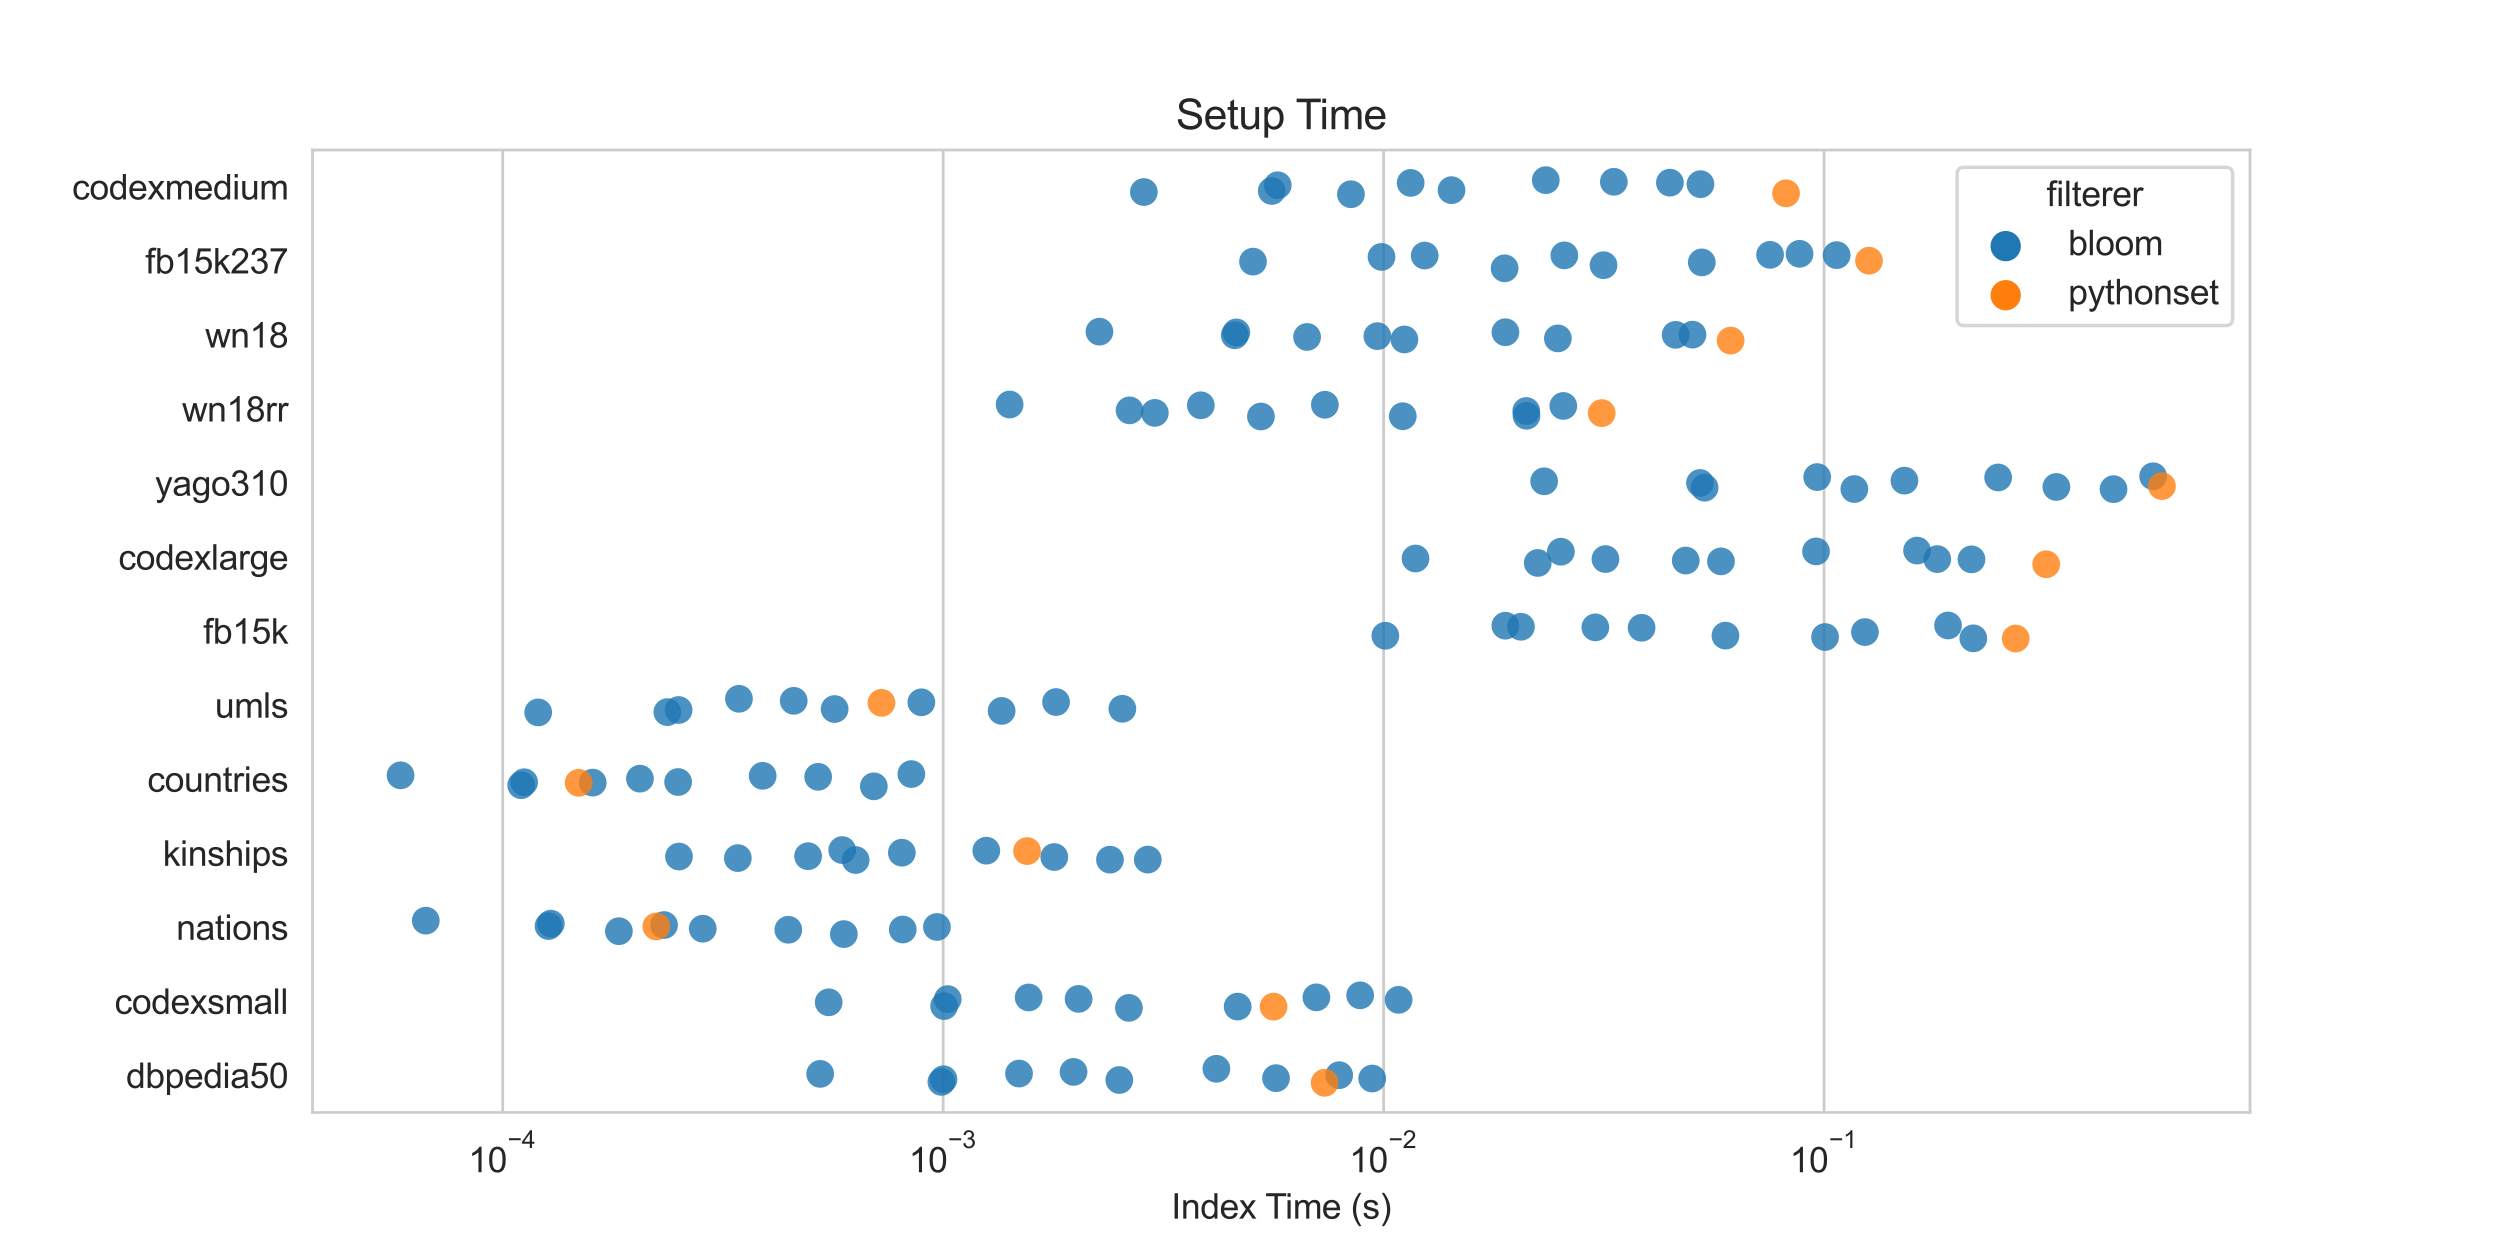 <?xml version="1.0" encoding="utf-8" standalone="no"?>
<!DOCTYPE svg PUBLIC "-//W3C//DTD SVG 1.1//EN"
  "http://www.w3.org/Graphics/SVG/1.1/DTD/svg11.dtd">
<svg height="360pt" version="1.1" viewBox="0 0 720 360" width="720pt" xmlns="http://www.w3.org/2000/svg" xmlns:xlink="http://www.w3.org/1999/xlink">
 <defs>
  <style type="text/css">*{stroke-linecap:butt;stroke-linejoin:round;}</style>
 </defs>
 <g id="figure_1">
  <g id="patch_1">
   <path d="M 0 360 
L 720 360 
L 720 0 
L 0 0 
z
" style="fill:#ffffff;"/>
  </g>
  <g id="axes_1">
   <g id="patch_2">
    <path d="M 90 320.4 
L 648 320.4 
L 648 43.2 
L 90 43.2 
z
" style="fill:#ffffff;"/>
   </g>
   <g id="matplotlib.axis_1">
    <g id="xtick_1">
     <g id="line2d_1">
      <path clip-path="url(#p50ac958150)" d="M 144.777 320.4 
L 144.777 43.2 
" style="fill:none;stroke:#cccccc;stroke-linecap:round;stroke-width:0.8;"/>
     </g>
     <g id="text_1">
      <!-- $\mathdefault{10^{-4}}$ -->
      <g style="fill:#262626;" transform="translate(134.877 337.613)scale(0.1 -0.1)">
       <defs>
        <path d="M 2384 0 
L 1822 0 
L 1822 3584 
Q 1619 3391 1289 3197 
Q 959 3003 697 2906 
L 697 3450 
Q 1169 3672 1522 3987 
Q 1875 4303 2022 4600 
L 2384 4600 
L 2384 0 
z
" id="ArialMT-31" transform="scale(0.016)"/>
        <path d="M 266 2259 
Q 266 3072 433 3567 
Q 600 4063 929 4331 
Q 1259 4600 1759 4600 
Q 2128 4600 2406 4451 
Q 2684 4303 2865 4023 
Q 3047 3744 3150 3342 
Q 3253 2941 3253 2259 
Q 3253 1453 3087 958 
Q 2922 463 2592 192 
Q 2263 -78 1759 -78 
Q 1097 -78 719 397 
Q 266 969 266 2259 
z
M 844 2259 
Q 844 1131 1108 757 
Q 1372 384 1759 384 
Q 2147 384 2411 759 
Q 2675 1134 2675 2259 
Q 2675 3391 2411 3762 
Q 2147 4134 1753 4134 
Q 1366 4134 1134 3806 
Q 844 3388 844 2259 
z
" id="ArialMT-30" transform="scale(0.016)"/>
        <path d="M 3381 1997 
L 356 1997 
L 356 2522 
L 3381 2522 
L 3381 1997 
z
" id="ArialMT-2212" transform="scale(0.016)"/>
        <path d="M 2069 0 
L 2069 1097 
L 81 1097 
L 81 1613 
L 2172 4581 
L 2631 4581 
L 2631 1613 
L 3250 1613 
L 3250 1097 
L 2631 1097 
L 2631 0 
L 2069 0 
z
M 2069 1613 
L 2069 3678 
L 634 1613 
L 2069 1613 
z
" id="ArialMT-34" transform="scale(0.016)"/>
       </defs>
       <use transform="translate(0 0.202)" xlink:href="#ArialMT-31"/>
       <use transform="translate(55.615 0.202)" xlink:href="#ArialMT-30"/>
       <use transform="translate(112.973 69.895)scale(0.7)" xlink:href="#ArialMT-2212"/>
       <use transform="translate(153.852 69.895)scale(0.7)" xlink:href="#ArialMT-34"/>
      </g>
     </g>
    </g>
    <g id="xtick_2">
     <g id="line2d_2">
      <path clip-path="url(#p50ac958150)" d="M 271.63 320.4 
L 271.63 43.2 
" style="fill:none;stroke:#cccccc;stroke-linecap:round;stroke-width:0.8;"/>
     </g>
     <g id="text_2">
      <!-- $\mathdefault{10^{-3}}$ -->
      <g style="fill:#262626;" transform="translate(261.73 337.712)scale(0.1 -0.1)">
       <defs>
        <path d="M 269 1209 
L 831 1284 
Q 928 806 1161 595 
Q 1394 384 1728 384 
Q 2125 384 2398 659 
Q 2672 934 2672 1341 
Q 2672 1728 2419 1979 
Q 2166 2231 1775 2231 
Q 1616 2231 1378 2169 
L 1441 2663 
Q 1497 2656 1531 2656 
Q 1891 2656 2178 2843 
Q 2466 3031 2466 3422 
Q 2466 3731 2256 3934 
Q 2047 4138 1716 4138 
Q 1388 4138 1169 3931 
Q 950 3725 888 3313 
L 325 3413 
Q 428 3978 793 4289 
Q 1159 4600 1703 4600 
Q 2078 4600 2393 4439 
Q 2709 4278 2876 4000 
Q 3044 3722 3044 3409 
Q 3044 3113 2884 2869 
Q 2725 2625 2413 2481 
Q 2819 2388 3044 2092 
Q 3269 1797 3269 1353 
Q 3269 753 2831 336 
Q 2394 -81 1725 -81 
Q 1122 -81 723 278 
Q 325 638 269 1209 
z
" id="ArialMT-33" transform="scale(0.016)"/>
       </defs>
       <use transform="translate(0 0.994)" xlink:href="#ArialMT-31"/>
       <use transform="translate(55.615 0.994)" xlink:href="#ArialMT-30"/>
       <use transform="translate(112.973 70.688)scale(0.7)" xlink:href="#ArialMT-2212"/>
       <use transform="translate(153.852 70.688)scale(0.7)" xlink:href="#ArialMT-33"/>
      </g>
     </g>
    </g>
    <g id="xtick_3">
     <g id="line2d_3">
      <path clip-path="url(#p50ac958150)" d="M 398.484 320.4 
L 398.484 43.2 
" style="fill:none;stroke:#cccccc;stroke-linecap:round;stroke-width:0.8;"/>
     </g>
     <g id="text_3">
      <!-- $\mathdefault{10^{-2}}$ -->
      <g style="fill:#262626;" transform="translate(388.584 337.712)scale(0.1 -0.1)">
       <defs>
        <path d="M 3222 541 
L 3222 0 
L 194 0 
Q 188 203 259 391 
Q 375 700 629 1000 
Q 884 1300 1366 1694 
Q 2113 2306 2375 2664 
Q 2638 3022 2638 3341 
Q 2638 3675 2398 3904 
Q 2159 4134 1775 4134 
Q 1369 4134 1125 3890 
Q 881 3647 878 3216 
L 300 3275 
Q 359 3922 746 4261 
Q 1134 4600 1788 4600 
Q 2447 4600 2831 4234 
Q 3216 3869 3216 3328 
Q 3216 3053 3103 2787 
Q 2991 2522 2730 2228 
Q 2469 1934 1863 1422 
Q 1356 997 1212 845 
Q 1069 694 975 541 
L 3222 541 
z
" id="ArialMT-32" transform="scale(0.016)"/>
       </defs>
       <use transform="translate(0 0.994)" xlink:href="#ArialMT-31"/>
       <use transform="translate(55.615 0.994)" xlink:href="#ArialMT-30"/>
       <use transform="translate(112.973 70.688)scale(0.7)" xlink:href="#ArialMT-2212"/>
       <use transform="translate(153.852 70.688)scale(0.7)" xlink:href="#ArialMT-32"/>
      </g>
     </g>
    </g>
    <g id="xtick_4">
     <g id="line2d_4">
      <path clip-path="url(#p50ac958150)" d="M 525.337 320.4 
L 525.337 43.2 
" style="fill:none;stroke:#cccccc;stroke-linecap:round;stroke-width:0.8;"/>
     </g>
     <g id="text_4">
      <!-- $\mathdefault{10^{-1}}$ -->
      <g style="fill:#262626;" transform="translate(515.437 337.712)scale(0.1 -0.1)">
       <use transform="translate(0 0.994)" xlink:href="#ArialMT-31"/>
       <use transform="translate(55.615 0.994)" xlink:href="#ArialMT-30"/>
       <use transform="translate(112.973 70.688)scale(0.7)" xlink:href="#ArialMT-2212"/>
       <use transform="translate(153.852 70.688)scale(0.7)" xlink:href="#ArialMT-31"/>
      </g>
     </g>
    </g>
    <g id="xtick_5"/>
    <g id="xtick_6"/>
    <g id="xtick_7"/>
    <g id="xtick_8"/>
    <g id="xtick_9"/>
    <g id="xtick_10"/>
    <g id="xtick_11"/>
    <g id="xtick_12"/>
    <g id="xtick_13"/>
    <g id="xtick_14"/>
    <g id="xtick_15"/>
    <g id="xtick_16"/>
    <g id="xtick_17"/>
    <g id="xtick_18"/>
    <g id="xtick_19"/>
    <g id="xtick_20"/>
    <g id="xtick_21"/>
    <g id="xtick_22"/>
    <g id="xtick_23"/>
    <g id="xtick_24"/>
    <g id="xtick_25"/>
    <g id="xtick_26"/>
    <g id="xtick_27"/>
    <g id="xtick_28"/>
    <g id="xtick_29"/>
    <g id="xtick_30"/>
    <g id="xtick_31"/>
    <g id="xtick_32"/>
    <g id="xtick_33"/>
    <g id="xtick_34"/>
    <g id="xtick_35"/>
    <g id="xtick_36"/>
    <g id="xtick_37"/>
    <g id="xtick_38"/>
    <g id="xtick_39"/>
    <g id="xtick_40"/>
    <g id="xtick_41"/>
    <g id="xtick_42"/>
    <g id="text_5">
     <!-- Index Time (s) -->
     <g style="fill:#262626;" transform="translate(337.327 350.98)scale(0.1 -0.1)">
      <defs>
       <path d="M 597 0 
L 597 4581 
L 1203 4581 
L 1203 0 
L 597 0 
z
" id="ArialMT-49" transform="scale(0.016)"/>
       <path d="M 422 0 
L 422 3319 
L 928 3319 
L 928 2847 
Q 1294 3394 1984 3394 
Q 2284 3394 2536 3286 
Q 2788 3178 2913 3003 
Q 3038 2828 3088 2588 
Q 3119 2431 3119 2041 
L 3119 0 
L 2556 0 
L 2556 2019 
Q 2556 2363 2490 2533 
Q 2425 2703 2258 2804 
Q 2091 2906 1866 2906 
Q 1506 2906 1245 2678 
Q 984 2450 984 1813 
L 984 0 
L 422 0 
z
" id="ArialMT-6e" transform="scale(0.016)"/>
       <path d="M 2575 0 
L 2575 419 
Q 2259 -75 1647 -75 
Q 1250 -75 917 144 
Q 584 363 401 755 
Q 219 1147 219 1656 
Q 219 2153 384 2558 
Q 550 2963 881 3178 
Q 1213 3394 1622 3394 
Q 1922 3394 2156 3267 
Q 2391 3141 2538 2938 
L 2538 4581 
L 3097 4581 
L 3097 0 
L 2575 0 
z
M 797 1656 
Q 797 1019 1065 703 
Q 1334 388 1700 388 
Q 2069 388 2326 689 
Q 2584 991 2584 1609 
Q 2584 2291 2321 2609 
Q 2059 2928 1675 2928 
Q 1300 2928 1048 2622 
Q 797 2316 797 1656 
z
" id="ArialMT-64" transform="scale(0.016)"/>
       <path d="M 2694 1069 
L 3275 997 
Q 3138 488 2766 206 
Q 2394 -75 1816 -75 
Q 1088 -75 661 373 
Q 234 822 234 1631 
Q 234 2469 665 2931 
Q 1097 3394 1784 3394 
Q 2450 3394 2872 2941 
Q 3294 2488 3294 1666 
Q 3294 1616 3291 1516 
L 816 1516 
Q 847 969 1125 678 
Q 1403 388 1819 388 
Q 2128 388 2347 550 
Q 2566 713 2694 1069 
z
M 847 1978 
L 2700 1978 
Q 2663 2397 2488 2606 
Q 2219 2931 1791 2931 
Q 1403 2931 1139 2672 
Q 875 2413 847 1978 
z
" id="ArialMT-65" transform="scale(0.016)"/>
       <path d="M 47 0 
L 1259 1725 
L 138 3319 
L 841 3319 
L 1350 2541 
Q 1494 2319 1581 2169 
Q 1719 2375 1834 2534 
L 2394 3319 
L 3066 3319 
L 1919 1756 
L 3153 0 
L 2463 0 
L 1781 1031 
L 1600 1309 
L 728 0 
L 47 0 
z
" id="ArialMT-78" transform="scale(0.016)"/>
       <path id="ArialMT-20" transform="scale(0.016)"/>
       <path d="M 1659 0 
L 1659 4041 
L 150 4041 
L 150 4581 
L 3781 4581 
L 3781 4041 
L 2266 4041 
L 2266 0 
L 1659 0 
z
" id="ArialMT-54" transform="scale(0.016)"/>
       <path d="M 425 3934 
L 425 4581 
L 988 4581 
L 988 3934 
L 425 3934 
z
M 425 0 
L 425 3319 
L 988 3319 
L 988 0 
L 425 0 
z
" id="ArialMT-69" transform="scale(0.016)"/>
       <path d="M 422 0 
L 422 3319 
L 925 3319 
L 925 2853 
Q 1081 3097 1340 3245 
Q 1600 3394 1931 3394 
Q 2300 3394 2536 3241 
Q 2772 3088 2869 2813 
Q 3263 3394 3894 3394 
Q 4388 3394 4653 3120 
Q 4919 2847 4919 2278 
L 4919 0 
L 4359 0 
L 4359 2091 
Q 4359 2428 4304 2576 
Q 4250 2725 4106 2815 
Q 3963 2906 3769 2906 
Q 3419 2906 3187 2673 
Q 2956 2441 2956 1928 
L 2956 0 
L 2394 0 
L 2394 2156 
Q 2394 2531 2256 2718 
Q 2119 2906 1806 2906 
Q 1569 2906 1367 2781 
Q 1166 2656 1075 2415 
Q 984 2175 984 1722 
L 984 0 
L 422 0 
z
" id="ArialMT-6d" transform="scale(0.016)"/>
       <path d="M 1497 -1347 
Q 1031 -759 709 28 
Q 388 816 388 1659 
Q 388 2403 628 3084 
Q 909 3875 1497 4659 
L 1900 4659 
Q 1522 4009 1400 3731 
Q 1209 3300 1100 2831 
Q 966 2247 966 1656 
Q 966 153 1900 -1347 
L 1497 -1347 
z
" id="ArialMT-28" transform="scale(0.016)"/>
       <path d="M 197 991 
L 753 1078 
Q 800 744 1014 566 
Q 1228 388 1613 388 
Q 2000 388 2187 545 
Q 2375 703 2375 916 
Q 2375 1106 2209 1216 
Q 2094 1291 1634 1406 
Q 1016 1563 777 1677 
Q 538 1791 414 1992 
Q 291 2194 291 2438 
Q 291 2659 392 2848 
Q 494 3038 669 3163 
Q 800 3259 1026 3326 
Q 1253 3394 1513 3394 
Q 1903 3394 2198 3281 
Q 2494 3169 2634 2976 
Q 2775 2784 2828 2463 
L 2278 2388 
Q 2241 2644 2061 2787 
Q 1881 2931 1553 2931 
Q 1166 2931 1000 2803 
Q 834 2675 834 2503 
Q 834 2394 903 2306 
Q 972 2216 1119 2156 
Q 1203 2125 1616 2013 
Q 2213 1853 2448 1751 
Q 2684 1650 2818 1456 
Q 2953 1263 2953 975 
Q 2953 694 2789 445 
Q 2625 197 2315 61 
Q 2006 -75 1616 -75 
Q 969 -75 630 194 
Q 291 463 197 991 
z
" id="ArialMT-73" transform="scale(0.016)"/>
       <path d="M 791 -1347 
L 388 -1347 
Q 1322 153 1322 1656 
Q 1322 2244 1188 2822 
Q 1081 3291 891 3722 
Q 769 4003 388 4659 
L 791 4659 
Q 1378 3875 1659 3084 
Q 1900 2403 1900 1659 
Q 1900 816 1576 28 
Q 1253 -759 791 -1347 
z
" id="ArialMT-29" transform="scale(0.016)"/>
      </defs>
      <use xlink:href="#ArialMT-49"/>
      <use x="27.783" xlink:href="#ArialMT-6e"/>
      <use x="83.398" xlink:href="#ArialMT-64"/>
      <use x="139.014" xlink:href="#ArialMT-65"/>
      <use x="194.629" xlink:href="#ArialMT-78"/>
      <use x="244.629" xlink:href="#ArialMT-20"/>
      <use x="270.662" xlink:href="#ArialMT-54"/>
      <use x="327.996" xlink:href="#ArialMT-69"/>
      <use x="350.213" xlink:href="#ArialMT-6d"/>
      <use x="433.514" xlink:href="#ArialMT-65"/>
      <use x="489.129" xlink:href="#ArialMT-20"/>
      <use x="516.912" xlink:href="#ArialMT-28"/>
      <use x="550.213" xlink:href="#ArialMT-73"/>
      <use x="600.213" xlink:href="#ArialMT-29"/>
     </g>
    </g>
   </g>
   <g id="matplotlib.axis_2">
    <g id="ytick_1">
     <g id="text_6">
      <!-- codexmedium -->
      <g style="fill:#262626;" transform="translate(20.753 57.44)scale(0.1 -0.1)">
       <defs>
        <path d="M 2588 1216 
L 3141 1144 
Q 3050 572 2676 248 
Q 2303 -75 1759 -75 
Q 1078 -75 664 370 
Q 250 816 250 1647 
Q 250 2184 428 2587 
Q 606 2991 970 3192 
Q 1334 3394 1763 3394 
Q 2303 3394 2647 3120 
Q 2991 2847 3088 2344 
L 2541 2259 
Q 2463 2594 2264 2762 
Q 2066 2931 1784 2931 
Q 1359 2931 1093 2626 
Q 828 2322 828 1663 
Q 828 994 1084 691 
Q 1341 388 1753 388 
Q 2084 388 2306 591 
Q 2528 794 2588 1216 
z
" id="ArialMT-63" transform="scale(0.016)"/>
        <path d="M 213 1659 
Q 213 2581 725 3025 
Q 1153 3394 1769 3394 
Q 2453 3394 2887 2945 
Q 3322 2497 3322 1706 
Q 3322 1066 3130 698 
Q 2938 331 2570 128 
Q 2203 -75 1769 -75 
Q 1072 -75 642 372 
Q 213 819 213 1659 
z
M 791 1659 
Q 791 1022 1069 705 
Q 1347 388 1769 388 
Q 2188 388 2466 706 
Q 2744 1025 2744 1678 
Q 2744 2294 2464 2611 
Q 2184 2928 1769 2928 
Q 1347 2928 1069 2612 
Q 791 2297 791 1659 
z
" id="ArialMT-6f" transform="scale(0.016)"/>
        <path d="M 2597 0 
L 2597 488 
Q 2209 -75 1544 -75 
Q 1250 -75 995 37 
Q 741 150 617 320 
Q 494 491 444 738 
Q 409 903 409 1263 
L 409 3319 
L 972 3319 
L 972 1478 
Q 972 1038 1006 884 
Q 1059 663 1231 536 
Q 1403 409 1656 409 
Q 1909 409 2131 539 
Q 2353 669 2445 892 
Q 2538 1116 2538 1541 
L 2538 3319 
L 3100 3319 
L 3100 0 
L 2597 0 
z
" id="ArialMT-75" transform="scale(0.016)"/>
       </defs>
       <use xlink:href="#ArialMT-63"/>
       <use x="50" xlink:href="#ArialMT-6f"/>
       <use x="105.615" xlink:href="#ArialMT-64"/>
       <use x="161.23" xlink:href="#ArialMT-65"/>
       <use x="216.846" xlink:href="#ArialMT-78"/>
       <use x="266.846" xlink:href="#ArialMT-6d"/>
       <use x="350.146" xlink:href="#ArialMT-65"/>
       <use x="405.762" xlink:href="#ArialMT-64"/>
       <use x="461.377" xlink:href="#ArialMT-69"/>
       <use x="483.594" xlink:href="#ArialMT-75"/>
       <use x="539.209" xlink:href="#ArialMT-6d"/>
      </g>
     </g>
    </g>
    <g id="ytick_2">
     <g id="text_7">
      <!-- fb15k237 -->
      <g style="fill:#262626;" transform="translate(41.856 78.764)scale(0.1 -0.1)">
       <defs>
        <path d="M 556 0 
L 556 2881 
L 59 2881 
L 59 3319 
L 556 3319 
L 556 3672 
Q 556 4006 616 4169 
Q 697 4388 901 4523 
Q 1106 4659 1475 4659 
Q 1713 4659 2000 4603 
L 1916 4113 
Q 1741 4144 1584 4144 
Q 1328 4144 1222 4034 
Q 1116 3925 1116 3625 
L 1116 3319 
L 1763 3319 
L 1763 2881 
L 1116 2881 
L 1116 0 
L 556 0 
z
" id="ArialMT-66" transform="scale(0.016)"/>
        <path d="M 941 0 
L 419 0 
L 419 4581 
L 981 4581 
L 981 2947 
Q 1338 3394 1891 3394 
Q 2197 3394 2470 3270 
Q 2744 3147 2920 2923 
Q 3097 2700 3197 2384 
Q 3297 2069 3297 1709 
Q 3297 856 2875 390 
Q 2453 -75 1863 -75 
Q 1275 -75 941 416 
L 941 0 
z
M 934 1684 
Q 934 1088 1097 822 
Q 1363 388 1816 388 
Q 2184 388 2453 708 
Q 2722 1028 2722 1663 
Q 2722 2313 2464 2622 
Q 2206 2931 1841 2931 
Q 1472 2931 1203 2611 
Q 934 2291 934 1684 
z
" id="ArialMT-62" transform="scale(0.016)"/>
        <path d="M 266 1200 
L 856 1250 
Q 922 819 1161 601 
Q 1400 384 1738 384 
Q 2144 384 2425 690 
Q 2706 997 2706 1503 
Q 2706 1984 2436 2262 
Q 2166 2541 1728 2541 
Q 1456 2541 1237 2417 
Q 1019 2294 894 2097 
L 366 2166 
L 809 4519 
L 3088 4519 
L 3088 3981 
L 1259 3981 
L 1013 2750 
Q 1425 3038 1878 3038 
Q 2478 3038 2890 2622 
Q 3303 2206 3303 1553 
Q 3303 931 2941 478 
Q 2500 -78 1738 -78 
Q 1113 -78 717 272 
Q 322 622 266 1200 
z
" id="ArialMT-35" transform="scale(0.016)"/>
        <path d="M 425 0 
L 425 4581 
L 988 4581 
L 988 1969 
L 2319 3319 
L 3047 3319 
L 1778 2088 
L 3175 0 
L 2481 0 
L 1384 1697 
L 988 1316 
L 988 0 
L 425 0 
z
" id="ArialMT-6b" transform="scale(0.016)"/>
        <path d="M 303 3981 
L 303 4522 
L 3269 4522 
L 3269 4084 
Q 2831 3619 2401 2847 
Q 1972 2075 1738 1259 
Q 1569 684 1522 0 
L 944 0 
Q 953 541 1156 1306 
Q 1359 2072 1739 2783 
Q 2119 3494 2547 3981 
L 303 3981 
z
" id="ArialMT-37" transform="scale(0.016)"/>
       </defs>
       <use xlink:href="#ArialMT-66"/>
       <use x="27.783" xlink:href="#ArialMT-62"/>
       <use x="83.398" xlink:href="#ArialMT-31"/>
       <use x="139.014" xlink:href="#ArialMT-35"/>
       <use x="194.629" xlink:href="#ArialMT-6b"/>
       <use x="244.629" xlink:href="#ArialMT-32"/>
       <use x="300.244" xlink:href="#ArialMT-33"/>
       <use x="355.859" xlink:href="#ArialMT-37"/>
      </g>
     </g>
    </g>
    <g id="ytick_3">
     <g id="text_8">
      <!-- wn18 -->
      <g style="fill:#262626;" transform="translate(59.095 100.087)scale(0.1 -0.1)">
       <defs>
        <path d="M 1034 0 
L 19 3319 
L 600 3319 
L 1128 1403 
L 1325 691 
Q 1338 744 1497 1375 
L 2025 3319 
L 2603 3319 
L 3100 1394 
L 3266 759 
L 3456 1400 
L 4025 3319 
L 4572 3319 
L 3534 0 
L 2950 0 
L 2422 1988 
L 2294 2553 
L 1622 0 
L 1034 0 
z
" id="ArialMT-77" transform="scale(0.016)"/>
        <path d="M 1131 2484 
Q 781 2613 612 2850 
Q 444 3088 444 3419 
Q 444 3919 803 4259 
Q 1163 4600 1759 4600 
Q 2359 4600 2725 4251 
Q 3091 3903 3091 3403 
Q 3091 3084 2923 2848 
Q 2756 2613 2416 2484 
Q 2838 2347 3058 2040 
Q 3278 1734 3278 1309 
Q 3278 722 2862 322 
Q 2447 -78 1769 -78 
Q 1091 -78 675 323 
Q 259 725 259 1325 
Q 259 1772 486 2073 
Q 713 2375 1131 2484 
z
M 1019 3438 
Q 1019 3113 1228 2906 
Q 1438 2700 1772 2700 
Q 2097 2700 2305 2904 
Q 2513 3109 2513 3406 
Q 2513 3716 2298 3927 
Q 2084 4138 1766 4138 
Q 1444 4138 1231 3931 
Q 1019 3725 1019 3438 
z
M 838 1322 
Q 838 1081 952 856 
Q 1066 631 1291 507 
Q 1516 384 1775 384 
Q 2178 384 2440 643 
Q 2703 903 2703 1303 
Q 2703 1709 2433 1975 
Q 2163 2241 1756 2241 
Q 1359 2241 1098 1978 
Q 838 1716 838 1322 
z
" id="ArialMT-38" transform="scale(0.016)"/>
       </defs>
       <use xlink:href="#ArialMT-77"/>
       <use x="72.217" xlink:href="#ArialMT-6e"/>
       <use x="127.832" xlink:href="#ArialMT-31"/>
       <use x="183.447" xlink:href="#ArialMT-38"/>
      </g>
     </g>
    </g>
    <g id="ytick_4">
     <g id="text_9">
      <!-- wn18rr -->
      <g style="fill:#262626;" transform="translate(52.436 121.41)scale(0.1 -0.1)">
       <defs>
        <path d="M 416 0 
L 416 3319 
L 922 3319 
L 922 2816 
Q 1116 3169 1280 3281 
Q 1444 3394 1641 3394 
Q 1925 3394 2219 3213 
L 2025 2691 
Q 1819 2813 1613 2813 
Q 1428 2813 1281 2702 
Q 1134 2591 1072 2394 
Q 978 2094 978 1738 
L 978 0 
L 416 0 
z
" id="ArialMT-72" transform="scale(0.016)"/>
       </defs>
       <use xlink:href="#ArialMT-77"/>
       <use x="72.217" xlink:href="#ArialMT-6e"/>
       <use x="127.832" xlink:href="#ArialMT-31"/>
       <use x="183.447" xlink:href="#ArialMT-38"/>
       <use x="239.062" xlink:href="#ArialMT-72"/>
       <use x="272.363" xlink:href="#ArialMT-72"/>
      </g>
     </g>
    </g>
    <g id="ytick_5">
     <g id="text_10">
      <!-- yago310 -->
      <g style="fill:#262626;" transform="translate(44.634 142.748)scale(0.1 -0.1)">
       <defs>
        <path d="M 397 -1278 
L 334 -750 
Q 519 -800 656 -800 
Q 844 -800 956 -737 
Q 1069 -675 1141 -563 
Q 1194 -478 1313 -144 
Q 1328 -97 1363 -6 
L 103 3319 
L 709 3319 
L 1400 1397 
Q 1534 1031 1641 628 
Q 1738 1016 1872 1384 
L 2581 3319 
L 3144 3319 
L 1881 -56 
Q 1678 -603 1566 -809 
Q 1416 -1088 1222 -1217 
Q 1028 -1347 759 -1347 
Q 597 -1347 397 -1278 
z
" id="ArialMT-79" transform="scale(0.016)"/>
        <path d="M 2588 409 
Q 2275 144 1986 34 
Q 1697 -75 1366 -75 
Q 819 -75 525 192 
Q 231 459 231 875 
Q 231 1119 342 1320 
Q 453 1522 633 1644 
Q 813 1766 1038 1828 
Q 1203 1872 1538 1913 
Q 2219 1994 2541 2106 
Q 2544 2222 2544 2253 
Q 2544 2597 2384 2738 
Q 2169 2928 1744 2928 
Q 1347 2928 1158 2789 
Q 969 2650 878 2297 
L 328 2372 
Q 403 2725 575 2942 
Q 747 3159 1072 3276 
Q 1397 3394 1825 3394 
Q 2250 3394 2515 3294 
Q 2781 3194 2906 3042 
Q 3031 2891 3081 2659 
Q 3109 2516 3109 2141 
L 3109 1391 
Q 3109 606 3145 398 
Q 3181 191 3288 0 
L 2700 0 
Q 2613 175 2588 409 
z
M 2541 1666 
Q 2234 1541 1622 1453 
Q 1275 1403 1131 1340 
Q 988 1278 909 1158 
Q 831 1038 831 891 
Q 831 666 1001 516 
Q 1172 366 1500 366 
Q 1825 366 2078 508 
Q 2331 650 2450 897 
Q 2541 1088 2541 1459 
L 2541 1666 
z
" id="ArialMT-61" transform="scale(0.016)"/>
        <path d="M 319 -275 
L 866 -356 
Q 900 -609 1056 -725 
Q 1266 -881 1628 -881 
Q 2019 -881 2231 -725 
Q 2444 -569 2519 -288 
Q 2563 -116 2559 434 
Q 2191 0 1641 0 
Q 956 0 581 494 
Q 206 988 206 1678 
Q 206 2153 378 2554 
Q 550 2956 876 3175 
Q 1203 3394 1644 3394 
Q 2231 3394 2613 2919 
L 2613 3319 
L 3131 3319 
L 3131 450 
Q 3131 -325 2973 -648 
Q 2816 -972 2473 -1159 
Q 2131 -1347 1631 -1347 
Q 1038 -1347 672 -1080 
Q 306 -813 319 -275 
z
M 784 1719 
Q 784 1066 1043 766 
Q 1303 466 1694 466 
Q 2081 466 2343 764 
Q 2606 1063 2606 1700 
Q 2606 2309 2336 2618 
Q 2066 2928 1684 2928 
Q 1309 2928 1046 2623 
Q 784 2319 784 1719 
z
" id="ArialMT-67" transform="scale(0.016)"/>
       </defs>
       <use xlink:href="#ArialMT-79"/>
       <use x="50" xlink:href="#ArialMT-61"/>
       <use x="105.615" xlink:href="#ArialMT-67"/>
       <use x="161.23" xlink:href="#ArialMT-6f"/>
       <use x="216.846" xlink:href="#ArialMT-33"/>
       <use x="272.461" xlink:href="#ArialMT-31"/>
       <use x="328.076" xlink:href="#ArialMT-30"/>
      </g>
     </g>
    </g>
    <g id="ytick_6">
     <g id="text_11">
      <!-- codexlarge -->
      <g style="fill:#262626;" transform="translate(34.083 164.056)scale(0.1 -0.1)">
       <defs>
        <path d="M 409 0 
L 409 4581 
L 972 4581 
L 972 0 
L 409 0 
z
" id="ArialMT-6c" transform="scale(0.016)"/>
       </defs>
       <use xlink:href="#ArialMT-63"/>
       <use x="50" xlink:href="#ArialMT-6f"/>
       <use x="105.615" xlink:href="#ArialMT-64"/>
       <use x="161.23" xlink:href="#ArialMT-65"/>
       <use x="216.846" xlink:href="#ArialMT-78"/>
       <use x="266.846" xlink:href="#ArialMT-6c"/>
       <use x="289.062" xlink:href="#ArialMT-61"/>
       <use x="344.678" xlink:href="#ArialMT-72"/>
       <use x="377.979" xlink:href="#ArialMT-67"/>
       <use x="433.594" xlink:href="#ArialMT-65"/>
      </g>
     </g>
    </g>
    <g id="ytick_7">
     <g id="text_12">
      <!-- fb15k -->
      <g style="fill:#262626;" transform="translate(58.539 185.379)scale(0.1 -0.1)">
       <use xlink:href="#ArialMT-66"/>
       <use x="27.783" xlink:href="#ArialMT-62"/>
       <use x="83.398" xlink:href="#ArialMT-31"/>
       <use x="139.014" xlink:href="#ArialMT-35"/>
       <use x="194.629" xlink:href="#ArialMT-6b"/>
      </g>
     </g>
    </g>
    <g id="ytick_8">
     <g id="text_13">
      <!-- umls -->
      <g style="fill:#262626;" transform="translate(61.888 206.702)scale(0.1 -0.1)">
       <use xlink:href="#ArialMT-75"/>
       <use x="55.615" xlink:href="#ArialMT-6d"/>
       <use x="138.916" xlink:href="#ArialMT-6c"/>
       <use x="161.133" xlink:href="#ArialMT-73"/>
      </g>
     </g>
    </g>
    <g id="ytick_9">
     <g id="text_14">
      <!-- countries -->
      <g style="fill:#262626;" transform="translate(42.427 228.025)scale(0.1 -0.1)">
       <defs>
        <path d="M 1650 503 
L 1731 6 
Q 1494 -44 1306 -44 
Q 1000 -44 831 53 
Q 663 150 594 308 
Q 525 466 525 972 
L 525 2881 
L 113 2881 
L 113 3319 
L 525 3319 
L 525 4141 
L 1084 4478 
L 1084 3319 
L 1650 3319 
L 1650 2881 
L 1084 2881 
L 1084 941 
Q 1084 700 1114 631 
Q 1144 563 1211 522 
Q 1278 481 1403 481 
Q 1497 481 1650 503 
z
" id="ArialMT-74" transform="scale(0.016)"/>
       </defs>
       <use xlink:href="#ArialMT-63"/>
       <use x="50" xlink:href="#ArialMT-6f"/>
       <use x="105.615" xlink:href="#ArialMT-75"/>
       <use x="161.23" xlink:href="#ArialMT-6e"/>
       <use x="216.846" xlink:href="#ArialMT-74"/>
       <use x="244.629" xlink:href="#ArialMT-72"/>
       <use x="277.93" xlink:href="#ArialMT-69"/>
       <use x="300.146" xlink:href="#ArialMT-65"/>
       <use x="355.762" xlink:href="#ArialMT-73"/>
      </g>
     </g>
    </g>
    <g id="ytick_10">
     <g id="text_15">
      <!-- kinships -->
      <g style="fill:#262626;" transform="translate(46.873 249.348)scale(0.1 -0.1)">
       <defs>
        <path d="M 422 0 
L 422 4581 
L 984 4581 
L 984 2938 
Q 1378 3394 1978 3394 
Q 2347 3394 2619 3248 
Q 2891 3103 3008 2847 
Q 3125 2591 3125 2103 
L 3125 0 
L 2563 0 
L 2563 2103 
Q 2563 2525 2380 2717 
Q 2197 2909 1863 2909 
Q 1613 2909 1392 2779 
Q 1172 2650 1078 2428 
Q 984 2206 984 1816 
L 984 0 
L 422 0 
z
" id="ArialMT-68" transform="scale(0.016)"/>
        <path d="M 422 -1272 
L 422 3319 
L 934 3319 
L 934 2888 
Q 1116 3141 1344 3267 
Q 1572 3394 1897 3394 
Q 2322 3394 2647 3175 
Q 2972 2956 3137 2557 
Q 3303 2159 3303 1684 
Q 3303 1175 3120 767 
Q 2938 359 2589 142 
Q 2241 -75 1856 -75 
Q 1575 -75 1351 44 
Q 1128 163 984 344 
L 984 -1272 
L 422 -1272 
z
M 931 1641 
Q 931 1000 1190 694 
Q 1450 388 1819 388 
Q 2194 388 2461 705 
Q 2728 1022 2728 1688 
Q 2728 2322 2467 2637 
Q 2206 2953 1844 2953 
Q 1484 2953 1207 2617 
Q 931 2281 931 1641 
z
" id="ArialMT-70" transform="scale(0.016)"/>
       </defs>
       <use xlink:href="#ArialMT-6b"/>
       <use x="50" xlink:href="#ArialMT-69"/>
       <use x="72.217" xlink:href="#ArialMT-6e"/>
       <use x="127.832" xlink:href="#ArialMT-73"/>
       <use x="177.832" xlink:href="#ArialMT-68"/>
       <use x="233.447" xlink:href="#ArialMT-69"/>
       <use x="255.664" xlink:href="#ArialMT-70"/>
       <use x="311.279" xlink:href="#ArialMT-73"/>
      </g>
     </g>
    </g>
    <g id="ytick_11">
     <g id="text_16">
      <!-- nations -->
      <g style="fill:#262626;" transform="translate(50.756 270.671)scale(0.1 -0.1)">
       <use xlink:href="#ArialMT-6e"/>
       <use x="55.615" xlink:href="#ArialMT-61"/>
       <use x="111.23" xlink:href="#ArialMT-74"/>
       <use x="139.014" xlink:href="#ArialMT-69"/>
       <use x="161.23" xlink:href="#ArialMT-6f"/>
       <use x="216.846" xlink:href="#ArialMT-6e"/>
       <use x="272.461" xlink:href="#ArialMT-73"/>
      </g>
     </g>
    </g>
    <g id="ytick_12">
     <g id="text_17">
      <!-- codexsmall -->
      <g style="fill:#262626;" transform="translate(32.983 291.994)scale(0.1 -0.1)">
       <use xlink:href="#ArialMT-63"/>
       <use x="50" xlink:href="#ArialMT-6f"/>
       <use x="105.615" xlink:href="#ArialMT-64"/>
       <use x="161.23" xlink:href="#ArialMT-65"/>
       <use x="216.846" xlink:href="#ArialMT-78"/>
       <use x="266.846" xlink:href="#ArialMT-73"/>
       <use x="316.846" xlink:href="#ArialMT-6d"/>
       <use x="400.146" xlink:href="#ArialMT-61"/>
       <use x="455.762" xlink:href="#ArialMT-6c"/>
       <use x="477.979" xlink:href="#ArialMT-6c"/>
      </g>
     </g>
    </g>
    <g id="ytick_13">
     <g id="text_18">
      <!-- dbpedia50 -->
      <g style="fill:#262626;" transform="translate(36.291 313.332)scale(0.1 -0.1)">
       <use xlink:href="#ArialMT-64"/>
       <use x="55.615" xlink:href="#ArialMT-62"/>
       <use x="111.23" xlink:href="#ArialMT-70"/>
       <use x="166.846" xlink:href="#ArialMT-65"/>
       <use x="222.461" xlink:href="#ArialMT-64"/>
       <use x="278.076" xlink:href="#ArialMT-69"/>
       <use x="300.293" xlink:href="#ArialMT-61"/>
       <use x="355.908" xlink:href="#ArialMT-35"/>
       <use x="411.523" xlink:href="#ArialMT-30"/>
      </g>
     </g>
    </g>
   </g>
   <g id="PathCollection_1"/>
   <g id="PathCollection_2"/>
   <g id="patch_3">
    <path d="M 90 320.4 
L 90 43.2 
" style="fill:none;stroke:#cccccc;stroke-linecap:square;stroke-linejoin:miter;stroke-width:0.8;"/>
   </g>
   <g id="patch_4">
    <path d="M 648 320.4 
L 648 43.2 
" style="fill:none;stroke:#cccccc;stroke-linecap:square;stroke-linejoin:miter;stroke-width:0.8;"/>
   </g>
   <g id="patch_5">
    <path d="M 90 320.4 
L 648 320.4 
" style="fill:none;stroke:#cccccc;stroke-linecap:square;stroke-linejoin:miter;stroke-width:0.8;"/>
   </g>
   <g id="patch_6">
    <path d="M 90 43.2 
L 648 43.2 
" style="fill:none;stroke:#cccccc;stroke-linecap:square;stroke-linejoin:miter;stroke-width:0.8;"/>
   </g>
   <g id="PathCollection_3">
    <defs>
     <path d="M 0 4 
C 1.061 4 2.078 3.579 2.828 2.828 
C 3.579 2.078 4 1.061 4 -0 
C 4 -1.061 3.579 -2.078 2.828 -2.828 
C 2.078 -3.579 1.061 -4 0 -4 
C -1.061 -4 -2.078 -3.579 -2.828 -2.828 
C -3.579 -2.078 -4 -1.061 -4 0 
C -4 1.061 -3.579 2.078 -2.828 2.828 
C -2.078 3.579 -1.061 4 0 4 
z
" id="C0_0_5f59c55fdd"/>
    </defs>
    <g clip-path="url(#p50ac958150)">
     <use style="fill:#1f77b4;fill-opacity:0.8;" x="445.188" xlink:href="#C0_0_5f59c55fdd" y="51.885"/>
    </g>
    <g clip-path="url(#p50ac958150)">
     <use style="fill:#1f77b4;fill-opacity:0.8;" x="418.034" xlink:href="#C0_0_5f59c55fdd" y="54.765"/>
    </g>
    <g clip-path="url(#p50ac958150)">
     <use style="fill:#1f77b4;fill-opacity:0.8;" x="406.273" xlink:href="#C0_0_5f59c55fdd" y="52.676"/>
    </g>
    <g clip-path="url(#p50ac958150)">
     <use style="fill:#1f77b4;fill-opacity:0.8;" x="389.07" xlink:href="#C0_0_5f59c55fdd" y="55.939"/>
    </g>
    <g clip-path="url(#p50ac958150)">
     <use style="fill:#1f77b4;fill-opacity:0.8;" x="367.989" xlink:href="#C0_0_5f59c55fdd" y="53.352"/>
    </g>
    <g clip-path="url(#p50ac958150)">
     <use style="fill:#1f77b4;fill-opacity:0.8;" x="366.26" xlink:href="#C0_0_5f59c55fdd" y="54.996"/>
    </g>
    <g clip-path="url(#p50ac958150)">
     <use style="fill:#1f77b4;fill-opacity:0.8;" x="329.43" xlink:href="#C0_0_5f59c55fdd" y="55.307"/>
    </g>
    <g clip-path="url(#p50ac958150)">
     <use style="fill:#1f77b4;fill-opacity:0.8;" x="464.784" xlink:href="#C0_0_5f59c55fdd" y="52.351"/>
    </g>
    <g clip-path="url(#p50ac958150)">
     <use style="fill:#1f77b4;fill-opacity:0.8;" x="489.736" xlink:href="#C0_0_5f59c55fdd" y="53.041"/>
    </g>
    <g clip-path="url(#p50ac958150)">
     <use style="fill:#1f77b4;fill-opacity:0.8;" x="480.931" xlink:href="#C0_0_5f59c55fdd" y="52.604"/>
    </g>
    <g clip-path="url(#p50ac958150)">
     <use style="fill:#ff7f0e;fill-opacity:0.8;" x="514.382" xlink:href="#C0_0_5f59c55fdd" y="55.68"/>
    </g>
   </g>
   <g id="PathCollection_4">
    <defs>
     <path d="M 0 4 
C 1.061 4 2.078 3.579 2.828 2.828 
C 3.579 2.078 4 1.061 4 -0 
C 4 -1.061 3.579 -2.078 2.828 -2.828 
C 2.078 -3.579 1.061 -4 0 -4 
C -1.061 -4 -2.078 -3.579 -2.828 -2.828 
C -3.579 -2.078 -4 -1.061 -4 0 
C -4 1.061 -3.579 2.078 -2.828 2.828 
C -2.078 3.579 -1.061 4 0 4 
z
" id="C1_0_4d48a5a124"/>
    </defs>
    <g clip-path="url(#p50ac958150)">
     <use style="fill:#1f77b4;fill-opacity:0.8;" x="450.533" xlink:href="#C1_0_4d48a5a124" y="73.549"/>
    </g>
    <g clip-path="url(#p50ac958150)">
     <use style="fill:#1f77b4;fill-opacity:0.8;" x="433.335" xlink:href="#C1_0_4d48a5a124" y="77.27"/>
    </g>
    <g clip-path="url(#p50ac958150)">
     <use style="fill:#1f77b4;fill-opacity:0.8;" x="397.877" xlink:href="#C1_0_4d48a5a124" y="73.988"/>
    </g>
    <g clip-path="url(#p50ac958150)">
     <use style="fill:#1f77b4;fill-opacity:0.8;" x="360.865" xlink:href="#C1_0_4d48a5a124" y="75.346"/>
    </g>
    <g clip-path="url(#p50ac958150)">
     <use style="fill:#1f77b4;fill-opacity:0.8;" x="410.313" xlink:href="#C1_0_4d48a5a124" y="73.598"/>
    </g>
    <g clip-path="url(#p50ac958150)">
     <use style="fill:#1f77b4;fill-opacity:0.8;" x="461.821" xlink:href="#C1_0_4d48a5a124" y="76.378"/>
    </g>
    <g clip-path="url(#p50ac958150)">
     <use style="fill:#1f77b4;fill-opacity:0.8;" x="490.113" xlink:href="#C1_0_4d48a5a124" y="75.574"/>
    </g>
    <g clip-path="url(#p50ac958150)">
     <use style="fill:#1f77b4;fill-opacity:0.8;" x="518.273" xlink:href="#C1_0_4d48a5a124" y="73.097"/>
    </g>
    <g clip-path="url(#p50ac958150)">
     <use style="fill:#1f77b4;fill-opacity:0.8;" x="528.959" xlink:href="#C1_0_4d48a5a124" y="73.477"/>
    </g>
    <g clip-path="url(#p50ac958150)">
     <use style="fill:#1f77b4;fill-opacity:0.8;" x="509.784" xlink:href="#C1_0_4d48a5a124" y="73.393"/>
    </g>
    <g clip-path="url(#p50ac958150)">
     <use style="fill:#ff7f0e;fill-opacity:0.8;" x="538.277" xlink:href="#C1_0_4d48a5a124" y="75.08"/>
    </g>
   </g>
   <g id="PathCollection_5">
    <defs>
     <path d="M 0 4 
C 1.061 4 2.078 3.579 2.828 2.828 
C 3.579 2.078 4 1.061 4 -0 
C 4 -1.061 3.579 -2.078 2.828 -2.828 
C 2.078 -3.579 1.061 -4 0 -4 
C -1.061 -4 -2.078 -3.579 -2.828 -2.828 
C -3.579 -2.078 -4 -1.061 -4 0 
C -4 1.061 -3.579 2.078 -2.828 2.828 
C -2.078 3.579 -1.061 4 0 4 
z
" id="C2_0_1dc97ddc9a"/>
    </defs>
    <g clip-path="url(#p50ac958150)">
     <use style="fill:#1f77b4;fill-opacity:0.8;" x="487.435" xlink:href="#C2_0_1dc97ddc9a" y="96.377"/>
    </g>
    <g clip-path="url(#p50ac958150)">
     <use style="fill:#1f77b4;fill-opacity:0.8;" x="482.578" xlink:href="#C2_0_1dc97ddc9a" y="96.434"/>
    </g>
    <g clip-path="url(#p50ac958150)">
     <use style="fill:#1f77b4;fill-opacity:0.8;" x="448.666" xlink:href="#C2_0_1dc97ddc9a" y="97.455"/>
    </g>
    <g clip-path="url(#p50ac958150)">
     <use style="fill:#1f77b4;fill-opacity:0.8;" x="433.566" xlink:href="#C2_0_1dc97ddc9a" y="95.683"/>
    </g>
    <g clip-path="url(#p50ac958150)">
     <use style="fill:#1f77b4;fill-opacity:0.8;" x="404.473" xlink:href="#C2_0_1dc97ddc9a" y="97.766"/>
    </g>
    <g clip-path="url(#p50ac958150)">
     <use style="fill:#1f77b4;fill-opacity:0.8;" x="316.641" xlink:href="#C2_0_1dc97ddc9a" y="95.52"/>
    </g>
    <g clip-path="url(#p50ac958150)">
     <use style="fill:#1f77b4;fill-opacity:0.8;" x="376.441" xlink:href="#C2_0_1dc97ddc9a" y="97.044"/>
    </g>
    <g clip-path="url(#p50ac958150)">
     <use style="fill:#1f77b4;fill-opacity:0.8;" x="355.603" xlink:href="#C2_0_1dc97ddc9a" y="96.562"/>
    </g>
    <g clip-path="url(#p50ac958150)">
     <use style="fill:#1f77b4;fill-opacity:0.8;" x="356.05" xlink:href="#C2_0_1dc97ddc9a" y="95.727"/>
    </g>
    <g clip-path="url(#p50ac958150)">
     <use style="fill:#1f77b4;fill-opacity:0.8;" x="396.681" xlink:href="#C2_0_1dc97ddc9a" y="96.811"/>
    </g>
    <g clip-path="url(#p50ac958150)">
     <use style="fill:#ff7f0e;fill-opacity:0.8;" x="498.423" xlink:href="#C2_0_1dc97ddc9a" y="98.093"/>
    </g>
   </g>
   <g id="PathCollection_6">
    <defs>
     <path d="M 0 4 
C 1.061 4 2.078 3.579 2.828 2.828 
C 3.579 2.078 4 1.061 4 -0 
C 4 -1.061 3.579 -2.078 2.828 -2.828 
C 2.078 -3.579 1.061 -4 0 -4 
C -1.061 -4 -2.078 -3.579 -2.828 -2.828 
C -3.579 -2.078 -4 -1.061 -4 0 
C -4 1.061 -3.579 2.078 -2.828 2.828 
C -2.078 3.579 -1.061 4 0 4 
z
" id="C3_0_9ed077cdbb"/>
    </defs>
    <g clip-path="url(#p50ac958150)">
     <use style="fill:#1f77b4;fill-opacity:0.8;" x="450.234" xlink:href="#C3_0_9ed077cdbb" y="116.917"/>
    </g>
    <g clip-path="url(#p50ac958150)">
     <use style="fill:#1f77b4;fill-opacity:0.8;" x="439.641" xlink:href="#C3_0_9ed077cdbb" y="119.741"/>
    </g>
    <g clip-path="url(#p50ac958150)">
     <use style="fill:#1f77b4;fill-opacity:0.8;" x="439.557" xlink:href="#C3_0_9ed077cdbb" y="118.375"/>
    </g>
    <g clip-path="url(#p50ac958150)">
     <use style="fill:#1f77b4;fill-opacity:0.8;" x="403.995" xlink:href="#C3_0_9ed077cdbb" y="119.871"/>
    </g>
    <g clip-path="url(#p50ac958150)">
     <use style="fill:#1f77b4;fill-opacity:0.8;" x="381.558" xlink:href="#C3_0_9ed077cdbb" y="116.572"/>
    </g>
    <g clip-path="url(#p50ac958150)">
     <use style="fill:#1f77b4;fill-opacity:0.8;" x="363.146" xlink:href="#C3_0_9ed077cdbb" y="119.953"/>
    </g>
    <g clip-path="url(#p50ac958150)">
     <use style="fill:#1f77b4;fill-opacity:0.8;" x="345.834" xlink:href="#C3_0_9ed077cdbb" y="116.723"/>
    </g>
    <g clip-path="url(#p50ac958150)">
     <use style="fill:#1f77b4;fill-opacity:0.8;" x="332.595" xlink:href="#C3_0_9ed077cdbb" y="118.911"/>
    </g>
    <g clip-path="url(#p50ac958150)">
     <use style="fill:#1f77b4;fill-opacity:0.8;" x="325.316" xlink:href="#C3_0_9ed077cdbb" y="118.183"/>
    </g>
    <g clip-path="url(#p50ac958150)">
     <use style="fill:#1f77b4;fill-opacity:0.8;" x="290.775" xlink:href="#C3_0_9ed077cdbb" y="116.503"/>
    </g>
    <g clip-path="url(#p50ac958150)">
     <use style="fill:#ff7f0e;fill-opacity:0.8;" x="461.3" xlink:href="#C3_0_9ed077cdbb" y="118.975"/>
    </g>
   </g>
   <g id="PathCollection_7">
    <defs>
     <path d="M 0 4 
C 1.061 4 2.078 3.579 2.828 2.828 
C 3.579 2.078 4 1.061 4 -0 
C 4 -1.061 3.579 -2.078 2.828 -2.828 
C 2.078 -3.579 1.061 -4 0 -4 
C -1.061 -4 -2.078 -3.579 -2.828 -2.828 
C -3.579 -2.078 -4 -1.061 -4 0 
C -4 1.061 -3.579 2.078 -2.828 2.828 
C -2.078 3.579 -1.061 4 0 4 
z
" id="C4_0_5c8b239eee"/>
    </defs>
    <g clip-path="url(#p50ac958150)">
     <use style="fill:#1f77b4;fill-opacity:0.8;" x="444.715" xlink:href="#C4_0_5c8b239eee" y="138.611"/>
    </g>
    <g clip-path="url(#p50ac958150)">
     <use style="fill:#1f77b4;fill-opacity:0.8;" x="489.597" xlink:href="#C4_0_5c8b239eee" y="139.094"/>
    </g>
    <g clip-path="url(#p50ac958150)">
     <use style="fill:#1f77b4;fill-opacity:0.8;" x="620.104" xlink:href="#C4_0_5c8b239eee" y="137.168"/>
    </g>
    <g clip-path="url(#p50ac958150)">
     <use style="fill:#1f77b4;fill-opacity:0.8;" x="608.698" xlink:href="#C4_0_5c8b239eee" y="140.878"/>
    </g>
    <g clip-path="url(#p50ac958150)">
     <use style="fill:#1f77b4;fill-opacity:0.8;" x="592.233" xlink:href="#C4_0_5c8b239eee" y="140.246"/>
    </g>
    <g clip-path="url(#p50ac958150)">
     <use style="fill:#1f77b4;fill-opacity:0.8;" x="575.468" xlink:href="#C4_0_5c8b239eee" y="137.507"/>
    </g>
    <g clip-path="url(#p50ac958150)">
     <use style="fill:#1f77b4;fill-opacity:0.8;" x="548.476" xlink:href="#C4_0_5c8b239eee" y="138.42"/>
    </g>
    <g clip-path="url(#p50ac958150)">
     <use style="fill:#1f77b4;fill-opacity:0.8;" x="534.049" xlink:href="#C4_0_5c8b239eee" y="140.845"/>
    </g>
    <g clip-path="url(#p50ac958150)">
     <use style="fill:#1f77b4;fill-opacity:0.8;" x="523.359" xlink:href="#C4_0_5c8b239eee" y="137.401"/>
    </g>
    <g clip-path="url(#p50ac958150)">
     <use style="fill:#1f77b4;fill-opacity:0.8;" x="490.926" xlink:href="#C4_0_5c8b239eee" y="140.456"/>
    </g>
    <g clip-path="url(#p50ac958150)">
     <use style="fill:#ff7f0e;fill-opacity:0.8;" x="622.636" xlink:href="#C4_0_5c8b239eee" y="139.997"/>
    </g>
   </g>
   <g id="PathCollection_8">
    <defs>
     <path d="M 0 4 
C 1.061 4 2.078 3.579 2.828 2.828 
C 3.579 2.078 4 1.061 4 -0 
C 4 -1.061 3.579 -2.078 2.828 -2.828 
C 2.078 -3.579 1.061 -4 0 -4 
C -1.061 -4 -2.078 -3.579 -2.828 -2.828 
C -3.579 -2.078 -4 -1.061 -4 0 
C -4 1.061 -3.579 2.078 -2.828 2.828 
C -2.078 3.579 -1.061 4 0 4 
z
" id="C5_0_2712859143"/>
    </defs>
    <g clip-path="url(#p50ac958150)">
     <use style="fill:#1f77b4;fill-opacity:0.8;" x="567.795" xlink:href="#C5_0_2712859143" y="161.097"/>
    </g>
    <g clip-path="url(#p50ac958150)">
     <use style="fill:#1f77b4;fill-opacity:0.8;" x="557.926" xlink:href="#C5_0_2712859143" y="161.021"/>
    </g>
    <g clip-path="url(#p50ac958150)">
     <use style="fill:#1f77b4;fill-opacity:0.8;" x="552.117" xlink:href="#C5_0_2712859143" y="158.565"/>
    </g>
    <g clip-path="url(#p50ac958150)">
     <use style="fill:#1f77b4;fill-opacity:0.8;" x="523.023" xlink:href="#C5_0_2712859143" y="158.808"/>
    </g>
    <g clip-path="url(#p50ac958150)">
     <use style="fill:#1f77b4;fill-opacity:0.8;" x="495.633" xlink:href="#C5_0_2712859143" y="161.672"/>
    </g>
    <g clip-path="url(#p50ac958150)">
     <use style="fill:#1f77b4;fill-opacity:0.8;" x="485.501" xlink:href="#C5_0_2712859143" y="161.433"/>
    </g>
    <g clip-path="url(#p50ac958150)">
     <use style="fill:#1f77b4;fill-opacity:0.8;" x="462.372" xlink:href="#C5_0_2712859143" y="161.014"/>
    </g>
    <g clip-path="url(#p50ac958150)">
     <use style="fill:#1f77b4;fill-opacity:0.8;" x="442.871" xlink:href="#C5_0_2712859143" y="162.129"/>
    </g>
    <g clip-path="url(#p50ac958150)">
     <use style="fill:#1f77b4;fill-opacity:0.8;" x="449.531" xlink:href="#C5_0_2712859143" y="158.893"/>
    </g>
    <g clip-path="url(#p50ac958150)">
     <use style="fill:#1f77b4;fill-opacity:0.8;" x="407.665" xlink:href="#C5_0_2712859143" y="160.851"/>
    </g>
    <g clip-path="url(#p50ac958150)">
     <use style="fill:#ff7f0e;fill-opacity:0.8;" x="589.306" xlink:href="#C5_0_2712859143" y="162.51"/>
    </g>
   </g>
   <g id="PathCollection_9">
    <defs>
     <path d="M 0 4 
C 1.061 4 2.078 3.579 2.828 2.828 
C 3.579 2.078 4 1.061 4 -0 
C 4 -1.061 3.579 -2.078 2.828 -2.828 
C 2.078 -3.579 1.061 -4 0 -4 
C -1.061 -4 -2.078 -3.579 -2.828 -2.828 
C -3.579 -2.078 -4 -1.061 -4 0 
C -4 1.061 -3.579 2.078 -2.828 2.828 
C -2.078 3.579 -1.061 4 0 4 
z
" id="C6_0_fc27b2d0ef"/>
    </defs>
    <g clip-path="url(#p50ac958150)">
     <use style="fill:#1f77b4;fill-opacity:0.8;" x="459.455" xlink:href="#C6_0_fc27b2d0ef" y="180.683"/>
    </g>
    <g clip-path="url(#p50ac958150)">
     <use style="fill:#1f77b4;fill-opacity:0.8;" x="438.031" xlink:href="#C6_0_fc27b2d0ef" y="180.509"/>
    </g>
    <g clip-path="url(#p50ac958150)">
     <use style="fill:#1f77b4;fill-opacity:0.8;" x="433.549" xlink:href="#C6_0_fc27b2d0ef" y="180.201"/>
    </g>
    <g clip-path="url(#p50ac958150)">
     <use style="fill:#1f77b4;fill-opacity:0.8;" x="398.975" xlink:href="#C6_0_fc27b2d0ef" y="183.093"/>
    </g>
    <g clip-path="url(#p50ac958150)">
     <use style="fill:#1f77b4;fill-opacity:0.8;" x="472.78" xlink:href="#C6_0_fc27b2d0ef" y="180.798"/>
    </g>
    <g clip-path="url(#p50ac958150)">
     <use style="fill:#1f77b4;fill-opacity:0.8;" x="561.038" xlink:href="#C6_0_fc27b2d0ef" y="180.141"/>
    </g>
    <g clip-path="url(#p50ac958150)">
     <use style="fill:#1f77b4;fill-opacity:0.8;" x="568.315" xlink:href="#C6_0_fc27b2d0ef" y="183.849"/>
    </g>
    <g clip-path="url(#p50ac958150)">
     <use style="fill:#1f77b4;fill-opacity:0.8;" x="537.1" xlink:href="#C6_0_fc27b2d0ef" y="182.036"/>
    </g>
    <g clip-path="url(#p50ac958150)">
     <use style="fill:#1f77b4;fill-opacity:0.8;" x="525.617" xlink:href="#C6_0_fc27b2d0ef" y="183.46"/>
    </g>
    <g clip-path="url(#p50ac958150)">
     <use style="fill:#1f77b4;fill-opacity:0.8;" x="496.929" xlink:href="#C6_0_fc27b2d0ef" y="183.062"/>
    </g>
    <g clip-path="url(#p50ac958150)">
     <use style="fill:#ff7f0e;fill-opacity:0.8;" x="580.514" xlink:href="#C6_0_fc27b2d0ef" y="183.896"/>
    </g>
   </g>
   <g id="PathCollection_10">
    <defs>
     <path d="M 0 4 
C 1.061 4 2.078 3.579 2.828 2.828 
C 3.579 2.078 4 1.061 4 -0 
C 4 -1.061 3.579 -2.078 2.828 -2.828 
C 2.078 -3.579 1.061 -4 0 -4 
C -1.061 -4 -2.078 -3.579 -2.828 -2.828 
C -3.579 -2.078 -4 -1.061 -4 0 
C -4 1.061 -3.579 2.078 -2.828 2.828 
C -2.078 3.579 -1.061 4 0 4 
z
" id="C7_0_acdd3fd861"/>
    </defs>
    <g clip-path="url(#p50ac958150)">
     <use style="fill:#1f77b4;fill-opacity:0.8;" x="304.144" xlink:href="#C7_0_acdd3fd861" y="202.188"/>
    </g>
    <g clip-path="url(#p50ac958150)">
     <use style="fill:#1f77b4;fill-opacity:0.8;" x="288.471" xlink:href="#C7_0_acdd3fd861" y="204.744"/>
    </g>
    <g clip-path="url(#p50ac958150)">
     <use style="fill:#1f77b4;fill-opacity:0.8;" x="265.354" xlink:href="#C7_0_acdd3fd861" y="202.262"/>
    </g>
    <g clip-path="url(#p50ac958150)">
     <use style="fill:#1f77b4;fill-opacity:0.8;" x="240.375" xlink:href="#C7_0_acdd3fd861" y="204.198"/>
    </g>
    <g clip-path="url(#p50ac958150)">
     <use style="fill:#1f77b4;fill-opacity:0.8;" x="228.589" xlink:href="#C7_0_acdd3fd861" y="201.836"/>
    </g>
    <g clip-path="url(#p50ac958150)">
     <use style="fill:#1f77b4;fill-opacity:0.8;" x="212.824" xlink:href="#C7_0_acdd3fd861" y="201.251"/>
    </g>
    <g clip-path="url(#p50ac958150)">
     <use style="fill:#1f77b4;fill-opacity:0.8;" x="323.236" xlink:href="#C7_0_acdd3fd861" y="204.127"/>
    </g>
    <g clip-path="url(#p50ac958150)">
     <use style="fill:#1f77b4;fill-opacity:0.8;" x="192.194" xlink:href="#C7_0_acdd3fd861" y="205.089"/>
    </g>
    <g clip-path="url(#p50ac958150)">
     <use style="fill:#1f77b4;fill-opacity:0.8;" x="195.437" xlink:href="#C7_0_acdd3fd861" y="204.483"/>
    </g>
    <g clip-path="url(#p50ac958150)">
     <use style="fill:#1f77b4;fill-opacity:0.8;" x="155.001" xlink:href="#C7_0_acdd3fd861" y="205.173"/>
    </g>
    <g clip-path="url(#p50ac958150)">
     <use style="fill:#ff7f0e;fill-opacity:0.8;" x="253.862" xlink:href="#C7_0_acdd3fd861" y="202.415"/>
    </g>
   </g>
   <g id="PathCollection_11">
    <defs>
     <path d="M 0 4 
C 1.061 4 2.078 3.579 2.828 2.828 
C 3.579 2.078 4 1.061 4 -0 
C 4 -1.061 3.579 -2.078 2.828 -2.828 
C 2.078 -3.579 1.061 -4 0 -4 
C -1.061 -4 -2.078 -3.579 -2.828 -2.828 
C -3.579 -2.078 -4 -1.061 -4 0 
C -4 1.061 -3.579 2.078 -2.828 2.828 
C -2.078 3.579 -1.061 4 0 4 
z
" id="C8_0_42d2bee37f"/>
    </defs>
    <g clip-path="url(#p50ac958150)">
     <use style="fill:#1f77b4;fill-opacity:0.8;" x="219.651" xlink:href="#C8_0_42d2bee37f" y="223.441"/>
    </g>
    <g clip-path="url(#p50ac958150)">
     <use style="fill:#1f77b4;fill-opacity:0.8;" x="235.63" xlink:href="#C8_0_42d2bee37f" y="223.72"/>
    </g>
    <g clip-path="url(#p50ac958150)">
     <use style="fill:#1f77b4;fill-opacity:0.8;" x="251.664" xlink:href="#C8_0_42d2bee37f" y="226.464"/>
    </g>
    <g clip-path="url(#p50ac958150)">
     <use style="fill:#1f77b4;fill-opacity:0.8;" x="195.296" xlink:href="#C8_0_42d2bee37f" y="225.222"/>
    </g>
    <g clip-path="url(#p50ac958150)">
     <use style="fill:#1f77b4;fill-opacity:0.8;" x="150.098" xlink:href="#C8_0_42d2bee37f" y="226.141"/>
    </g>
    <g clip-path="url(#p50ac958150)">
     <use style="fill:#1f77b4;fill-opacity:0.8;" x="150.955" xlink:href="#C8_0_42d2bee37f" y="225.284"/>
    </g>
    <g clip-path="url(#p50ac958150)">
     <use style="fill:#1f77b4;fill-opacity:0.8;" x="115.364" xlink:href="#C8_0_42d2bee37f" y="223.293"/>
    </g>
    <g clip-path="url(#p50ac958150)">
     <use style="fill:#1f77b4;fill-opacity:0.8;" x="184.3" xlink:href="#C8_0_42d2bee37f" y="224.258"/>
    </g>
    <g clip-path="url(#p50ac958150)">
     <use style="fill:#1f77b4;fill-opacity:0.8;" x="170.7" xlink:href="#C8_0_42d2bee37f" y="225.395"/>
    </g>
    <g clip-path="url(#p50ac958150)">
     <use style="fill:#1f77b4;fill-opacity:0.8;" x="262.47" xlink:href="#C8_0_42d2bee37f" y="222.933"/>
    </g>
    <g clip-path="url(#p50ac958150)">
     <use style="fill:#ff7f0e;fill-opacity:0.8;" x="166.66" xlink:href="#C8_0_42d2bee37f" y="225.447"/>
    </g>
   </g>
   <g id="PathCollection_12">
    <defs>
     <path d="M 0 4 
C 1.061 4 2.078 3.579 2.828 2.828 
C 3.579 2.078 4 1.061 4 -0 
C 4 -1.061 3.579 -2.078 2.828 -2.828 
C 2.078 -3.579 1.061 -4 0 -4 
C -1.061 -4 -2.078 -3.579 -2.828 -2.828 
C -3.579 -2.078 -4 -1.061 -4 0 
C -4 1.061 -3.579 2.078 -2.828 2.828 
C -2.078 3.579 -1.061 4 0 4 
z
" id="C9_0_a9158035ad"/>
    </defs>
    <g clip-path="url(#p50ac958150)">
     <use style="fill:#1f77b4;fill-opacity:0.8;" x="259.726" xlink:href="#C9_0_a9158035ad" y="245.574"/>
    </g>
    <g clip-path="url(#p50ac958150)">
     <use style="fill:#1f77b4;fill-opacity:0.8;" x="246.428" xlink:href="#C9_0_a9158035ad" y="247.689"/>
    </g>
    <g clip-path="url(#p50ac958150)">
     <use style="fill:#1f77b4;fill-opacity:0.8;" x="232.736" xlink:href="#C9_0_a9158035ad" y="246.586"/>
    </g>
    <g clip-path="url(#p50ac958150)">
     <use style="fill:#1f77b4;fill-opacity:0.8;" x="242.563" xlink:href="#C9_0_a9158035ad" y="244.823"/>
    </g>
    <g clip-path="url(#p50ac958150)">
     <use style="fill:#1f77b4;fill-opacity:0.8;" x="212.497" xlink:href="#C9_0_a9158035ad" y="247.137"/>
    </g>
    <g clip-path="url(#p50ac958150)">
     <use style="fill:#1f77b4;fill-opacity:0.8;" x="195.549" xlink:href="#C9_0_a9158035ad" y="246.684"/>
    </g>
    <g clip-path="url(#p50ac958150)">
     <use style="fill:#1f77b4;fill-opacity:0.8;" x="330.569" xlink:href="#C9_0_a9158035ad" y="247.557"/>
    </g>
    <g clip-path="url(#p50ac958150)">
     <use style="fill:#1f77b4;fill-opacity:0.8;" x="319.672" xlink:href="#C9_0_a9158035ad" y="247.585"/>
    </g>
    <g clip-path="url(#p50ac958150)">
     <use style="fill:#1f77b4;fill-opacity:0.8;" x="303.63" xlink:href="#C9_0_a9158035ad" y="246.825"/>
    </g>
    <g clip-path="url(#p50ac958150)">
     <use style="fill:#1f77b4;fill-opacity:0.8;" x="284.058" xlink:href="#C9_0_a9158035ad" y="244.996"/>
    </g>
    <g clip-path="url(#p50ac958150)">
     <use style="fill:#ff7f0e;fill-opacity:0.8;" x="295.803" xlink:href="#C9_0_a9158035ad" y="245.106"/>
    </g>
   </g>
   <g id="PathCollection_13">
    <defs>
     <path d="M 0 4 
C 1.061 4 2.078 3.579 2.828 2.828 
C 3.579 2.078 4 1.061 4 -0 
C 4 -1.061 3.579 -2.078 2.828 -2.828 
C 2.078 -3.579 1.061 -4 0 -4 
C -1.061 -4 -2.078 -3.579 -2.828 -2.828 
C -3.579 -2.078 -4 -1.061 -4 0 
C -4 1.061 -3.579 2.078 -2.828 2.828 
C -2.078 3.579 -1.061 4 0 4 
z
" id="Ca_0_a1d66a1df1"/>
    </defs>
    <g clip-path="url(#p50ac958150)">
     <use style="fill:#1f77b4;fill-opacity:0.8;" x="202.394" xlink:href="#Ca_0_a1d66a1df1" y="267.462"/>
    </g>
    <g clip-path="url(#p50ac958150)">
     <use style="fill:#1f77b4;fill-opacity:0.8;" x="191.247" xlink:href="#Ca_0_a1d66a1df1" y="266.414"/>
    </g>
    <g clip-path="url(#p50ac958150)">
     <use style="fill:#1f77b4;fill-opacity:0.8;" x="178.245" xlink:href="#Ca_0_a1d66a1df1" y="268.182"/>
    </g>
    <g clip-path="url(#p50ac958150)">
     <use style="fill:#1f77b4;fill-opacity:0.8;" x="157.976" xlink:href="#Ca_0_a1d66a1df1" y="266.707"/>
    </g>
    <g clip-path="url(#p50ac958150)">
     <use style="fill:#1f77b4;fill-opacity:0.8;" x="158.642" xlink:href="#Ca_0_a1d66a1df1" y="266.006"/>
    </g>
    <g clip-path="url(#p50ac958150)">
     <use style="fill:#1f77b4;fill-opacity:0.8;" x="122.63" xlink:href="#Ca_0_a1d66a1df1" y="265.148"/>
    </g>
    <g clip-path="url(#p50ac958150)">
     <use style="fill:#1f77b4;fill-opacity:0.8;" x="227.037" xlink:href="#Ca_0_a1d66a1df1" y="267.775"/>
    </g>
    <g clip-path="url(#p50ac958150)">
     <use style="fill:#1f77b4;fill-opacity:0.8;" x="269.838" xlink:href="#Ca_0_a1d66a1df1" y="266.967"/>
    </g>
    <g clip-path="url(#p50ac958150)">
     <use style="fill:#1f77b4;fill-opacity:0.8;" x="259.991" xlink:href="#Ca_0_a1d66a1df1" y="267.698"/>
    </g>
    <g clip-path="url(#p50ac958150)">
     <use style="fill:#1f77b4;fill-opacity:0.8;" x="243.029" xlink:href="#Ca_0_a1d66a1df1" y="269.017"/>
    </g>
    <g clip-path="url(#p50ac958150)">
     <use style="fill:#ff7f0e;fill-opacity:0.8;" x="189.014" xlink:href="#Ca_0_a1d66a1df1" y="266.817"/>
    </g>
   </g>
   <g id="PathCollection_14">
    <defs>
     <path d="M 0 4 
C 1.061 4 2.078 3.579 2.828 2.828 
C 3.579 2.078 4 1.061 4 -0 
C 4 -1.061 3.579 -2.078 2.828 -2.828 
C 2.078 -3.579 1.061 -4 0 -4 
C -1.061 -4 -2.078 -3.579 -2.828 -2.828 
C -3.579 -2.078 -4 -1.061 -4 0 
C -4 1.061 -3.579 2.078 -2.828 2.828 
C -2.078 3.579 -1.061 4 0 4 
z
" id="Cb_0_84d35c0d82"/>
    </defs>
    <g clip-path="url(#p50ac958150)">
     <use style="fill:#1f77b4;fill-opacity:0.8;" x="296.254" xlink:href="#Cb_0_84d35c0d82" y="287.268"/>
    </g>
    <g clip-path="url(#p50ac958150)">
     <use style="fill:#1f77b4;fill-opacity:0.8;" x="272.939" xlink:href="#Cb_0_84d35c0d82" y="287.742"/>
    </g>
    <g clip-path="url(#p50ac958150)">
     <use style="fill:#1f77b4;fill-opacity:0.8;" x="271.906" xlink:href="#Cb_0_84d35c0d82" y="289.75"/>
    </g>
    <g clip-path="url(#p50ac958150)">
     <use style="fill:#1f77b4;fill-opacity:0.8;" x="238.661" xlink:href="#Cb_0_84d35c0d82" y="288.665"/>
    </g>
    <g clip-path="url(#p50ac958150)">
     <use style="fill:#1f77b4;fill-opacity:0.8;" x="402.804" xlink:href="#Cb_0_84d35c0d82" y="287.952"/>
    </g>
    <g clip-path="url(#p50ac958150)">
     <use style="fill:#1f77b4;fill-opacity:0.8;" x="391.721" xlink:href="#Cb_0_84d35c0d82" y="286.655"/>
    </g>
    <g clip-path="url(#p50ac958150)">
     <use style="fill:#1f77b4;fill-opacity:0.8;" x="379.121" xlink:href="#Cb_0_84d35c0d82" y="287.233"/>
    </g>
    <g clip-path="url(#p50ac958150)">
     <use style="fill:#1f77b4;fill-opacity:0.8;" x="356.443" xlink:href="#Cb_0_84d35c0d82" y="289.901"/>
    </g>
    <g clip-path="url(#p50ac958150)">
     <use style="fill:#1f77b4;fill-opacity:0.8;" x="325.122" xlink:href="#Cb_0_84d35c0d82" y="290.266"/>
    </g>
    <g clip-path="url(#p50ac958150)">
     <use style="fill:#1f77b4;fill-opacity:0.8;" x="310.635" xlink:href="#Cb_0_84d35c0d82" y="287.674"/>
    </g>
    <g clip-path="url(#p50ac958150)">
     <use style="fill:#ff7f0e;fill-opacity:0.8;" x="366.786" xlink:href="#Cb_0_84d35c0d82" y="289.911"/>
    </g>
   </g>
   <g id="PathCollection_15">
    <defs>
     <path d="M 0 4 
C 1.061 4 2.078 3.579 2.828 2.828 
C 3.579 2.078 4 1.061 4 -0 
C 4 -1.061 3.579 -2.078 2.828 -2.828 
C 2.078 -3.579 1.061 -4 0 -4 
C -1.061 -4 -2.078 -3.579 -2.828 -2.828 
C -3.579 -2.078 -4 -1.061 -4 0 
C -4 1.061 -3.579 2.078 -2.828 2.828 
C -2.078 3.579 -1.061 4 0 4 
z
" id="Cc_0_253f226a95"/>
    </defs>
    <g clip-path="url(#p50ac958150)">
     <use style="fill:#1f77b4;fill-opacity:0.8;" x="395.185" xlink:href="#Cc_0_253f226a95" y="310.614"/>
    </g>
    <g clip-path="url(#p50ac958150)">
     <use style="fill:#1f77b4;fill-opacity:0.8;" x="236.211" xlink:href="#Cc_0_253f226a95" y="309.28"/>
    </g>
    <g clip-path="url(#p50ac958150)">
     <use style="fill:#1f77b4;fill-opacity:0.8;" x="385.691" xlink:href="#Cc_0_253f226a95" y="309.652"/>
    </g>
    <g clip-path="url(#p50ac958150)">
     <use style="fill:#1f77b4;fill-opacity:0.8;" x="271.731" xlink:href="#Cc_0_253f226a95" y="310.823"/>
    </g>
    <g clip-path="url(#p50ac958150)">
     <use style="fill:#1f77b4;fill-opacity:0.8;" x="271.117" xlink:href="#Cc_0_253f226a95" y="311.591"/>
    </g>
    <g clip-path="url(#p50ac958150)">
     <use style="fill:#1f77b4;fill-opacity:0.8;" x="367.493" xlink:href="#Cc_0_253f226a95" y="310.506"/>
    </g>
    <g clip-path="url(#p50ac958150)">
     <use style="fill:#1f77b4;fill-opacity:0.8;" x="350.316" xlink:href="#Cc_0_253f226a95" y="307.808"/>
    </g>
    <g clip-path="url(#p50ac958150)">
     <use style="fill:#1f77b4;fill-opacity:0.8;" x="322.363" xlink:href="#Cc_0_253f226a95" y="311.046"/>
    </g>
    <g clip-path="url(#p50ac958150)">
     <use style="fill:#1f77b4;fill-opacity:0.8;" x="309.179" xlink:href="#Cc_0_253f226a95" y="308.707"/>
    </g>
    <g clip-path="url(#p50ac958150)">
     <use style="fill:#1f77b4;fill-opacity:0.8;" x="293.48" xlink:href="#Cc_0_253f226a95" y="309.179"/>
    </g>
    <g clip-path="url(#p50ac958150)">
     <use style="fill:#ff7f0e;fill-opacity:0.8;" x="381.493" xlink:href="#Cc_0_253f226a95" y="311.837"/>
    </g>
   </g>
   <g id="text_19">
    <!-- Setup Time -->
    <g style="fill:#262626;" transform="translate(338.652 37.2)scale(0.12 -0.12)">
     <defs>
      <path d="M 288 1472 
L 859 1522 
Q 900 1178 1048 958 
Q 1197 738 1509 602 
Q 1822 466 2213 466 
Q 2559 466 2825 569 
Q 3091 672 3220 851 
Q 3350 1031 3350 1244 
Q 3350 1459 3225 1620 
Q 3100 1781 2813 1891 
Q 2628 1963 1997 2114 
Q 1366 2266 1113 2400 
Q 784 2572 623 2826 
Q 463 3081 463 3397 
Q 463 3744 659 4045 
Q 856 4347 1234 4503 
Q 1613 4659 2075 4659 
Q 2584 4659 2973 4495 
Q 3363 4331 3572 4012 
Q 3781 3694 3797 3291 
L 3216 3247 
Q 3169 3681 2898 3903 
Q 2628 4125 2100 4125 
Q 1550 4125 1298 3923 
Q 1047 3722 1047 3438 
Q 1047 3191 1225 3031 
Q 1400 2872 2139 2705 
Q 2878 2538 3153 2413 
Q 3553 2228 3743 1945 
Q 3934 1663 3934 1294 
Q 3934 928 3725 604 
Q 3516 281 3123 101 
Q 2731 -78 2241 -78 
Q 1619 -78 1198 103 
Q 778 284 539 648 
Q 300 1013 288 1472 
z
" id="ArialMT-53" transform="scale(0.016)"/>
     </defs>
     <use xlink:href="#ArialMT-53"/>
     <use x="66.699" xlink:href="#ArialMT-65"/>
     <use x="122.314" xlink:href="#ArialMT-74"/>
     <use x="150.098" xlink:href="#ArialMT-75"/>
     <use x="205.713" xlink:href="#ArialMT-70"/>
     <use x="261.328" xlink:href="#ArialMT-20"/>
     <use x="287.361" xlink:href="#ArialMT-54"/>
     <use x="344.695" xlink:href="#ArialMT-69"/>
     <use x="366.912" xlink:href="#ArialMT-6d"/>
     <use x="450.213" xlink:href="#ArialMT-65"/>
    </g>
   </g>
   <g id="legend_1">
    <g id="patch_7">
     <path d="M 565.639 93.753 
L 641 93.753 
Q 643 93.753 643 91.753 
L 643 50.2 
Q 643 48.2 641 48.2 
L 565.639 48.2 
Q 563.639 48.2 563.639 50.2 
L 563.639 91.753 
Q 563.639 93.753 565.639 93.753 
z
" style="fill:#ffffff;opacity:0.8;stroke:#cccccc;stroke-linejoin:miter;"/>
    </g>
    <g id="text_20">
     <!-- filterer -->
     <g style="fill:#262626;" transform="translate(589.429 59.358)scale(0.1 -0.1)">
      <use xlink:href="#ArialMT-66"/>
      <use x="27.783" xlink:href="#ArialMT-69"/>
      <use x="50" xlink:href="#ArialMT-6c"/>
      <use x="72.217" xlink:href="#ArialMT-74"/>
      <use x="100" xlink:href="#ArialMT-65"/>
      <use x="155.615" xlink:href="#ArialMT-72"/>
      <use x="188.916" xlink:href="#ArialMT-65"/>
      <use x="244.531" xlink:href="#ArialMT-72"/>
     </g>
    </g>
    <g id="PathCollection_16">
     <defs>
      <path d="M 0 3.873 
C 1.027 3.873 2.012 3.465 2.739 2.739 
C 3.465 2.012 3.873 1.027 3.873 0 
C 3.873 -1.027 3.465 -2.012 2.739 -2.739 
C 2.012 -3.465 1.027 -3.873 0 -3.873 
C -1.027 -3.873 -2.012 -3.465 -2.739 -2.739 
C -3.465 -2.012 -3.873 -1.027 -3.873 0 
C -3.873 1.027 -3.465 2.012 -2.739 2.739 
C -2.012 3.465 -1.027 3.873 0 3.873 
z
" id="m5c1786da61" style="stroke:#1f77b4;"/>
     </defs>
     <g>
      <use style="fill:#1f77b4;stroke:#1f77b4;" x="577.639" xlink:href="#m5c1786da61" y="70.878"/>
     </g>
    </g>
    <g id="text_21">
     <!-- bloom -->
     <g style="fill:#262626;" transform="translate(595.639 73.503)scale(0.1 -0.1)">
      <use xlink:href="#ArialMT-62"/>
      <use x="55.615" xlink:href="#ArialMT-6c"/>
      <use x="77.832" xlink:href="#ArialMT-6f"/>
      <use x="133.447" xlink:href="#ArialMT-6f"/>
      <use x="189.062" xlink:href="#ArialMT-6d"/>
     </g>
    </g>
    <g id="PathCollection_17">
     <defs>
      <path d="M 0 3.873 
C 1.027 3.873 2.012 3.465 2.739 2.739 
C 3.465 2.012 3.873 1.027 3.873 0 
C 3.873 -1.027 3.465 -2.012 2.739 -2.739 
C 2.012 -3.465 1.027 -3.873 0 -3.873 
C -1.027 -3.873 -2.012 -3.465 -2.739 -2.739 
C -3.465 -2.012 -3.873 -1.027 -3.873 0 
C -3.873 1.027 -3.465 2.012 -2.739 2.739 
C -2.012 3.465 -1.027 3.873 0 3.873 
z
" id="me3675405ad" style="stroke:#ff7f0e;"/>
     </defs>
     <g>
      <use style="fill:#ff7f0e;stroke:#ff7f0e;" x="577.639" xlink:href="#me3675405ad" y="85.023"/>
     </g>
    </g>
    <g id="text_22">
     <!-- pythonset -->
     <g style="fill:#262626;" transform="translate(595.639 87.648)scale(0.1 -0.1)">
      <use xlink:href="#ArialMT-70"/>
      <use x="55.615" xlink:href="#ArialMT-79"/>
      <use x="105.615" xlink:href="#ArialMT-74"/>
      <use x="133.398" xlink:href="#ArialMT-68"/>
      <use x="189.014" xlink:href="#ArialMT-6f"/>
      <use x="244.629" xlink:href="#ArialMT-6e"/>
      <use x="300.244" xlink:href="#ArialMT-73"/>
      <use x="350.244" xlink:href="#ArialMT-65"/>
      <use x="405.859" xlink:href="#ArialMT-74"/>
     </g>
    </g>
   </g>
  </g>
 </g>
 <defs>
  <clipPath id="p50ac958150">
   <rect height="277.2" width="558" x="90" y="43.2"/>
  </clipPath>
 </defs>
</svg>
